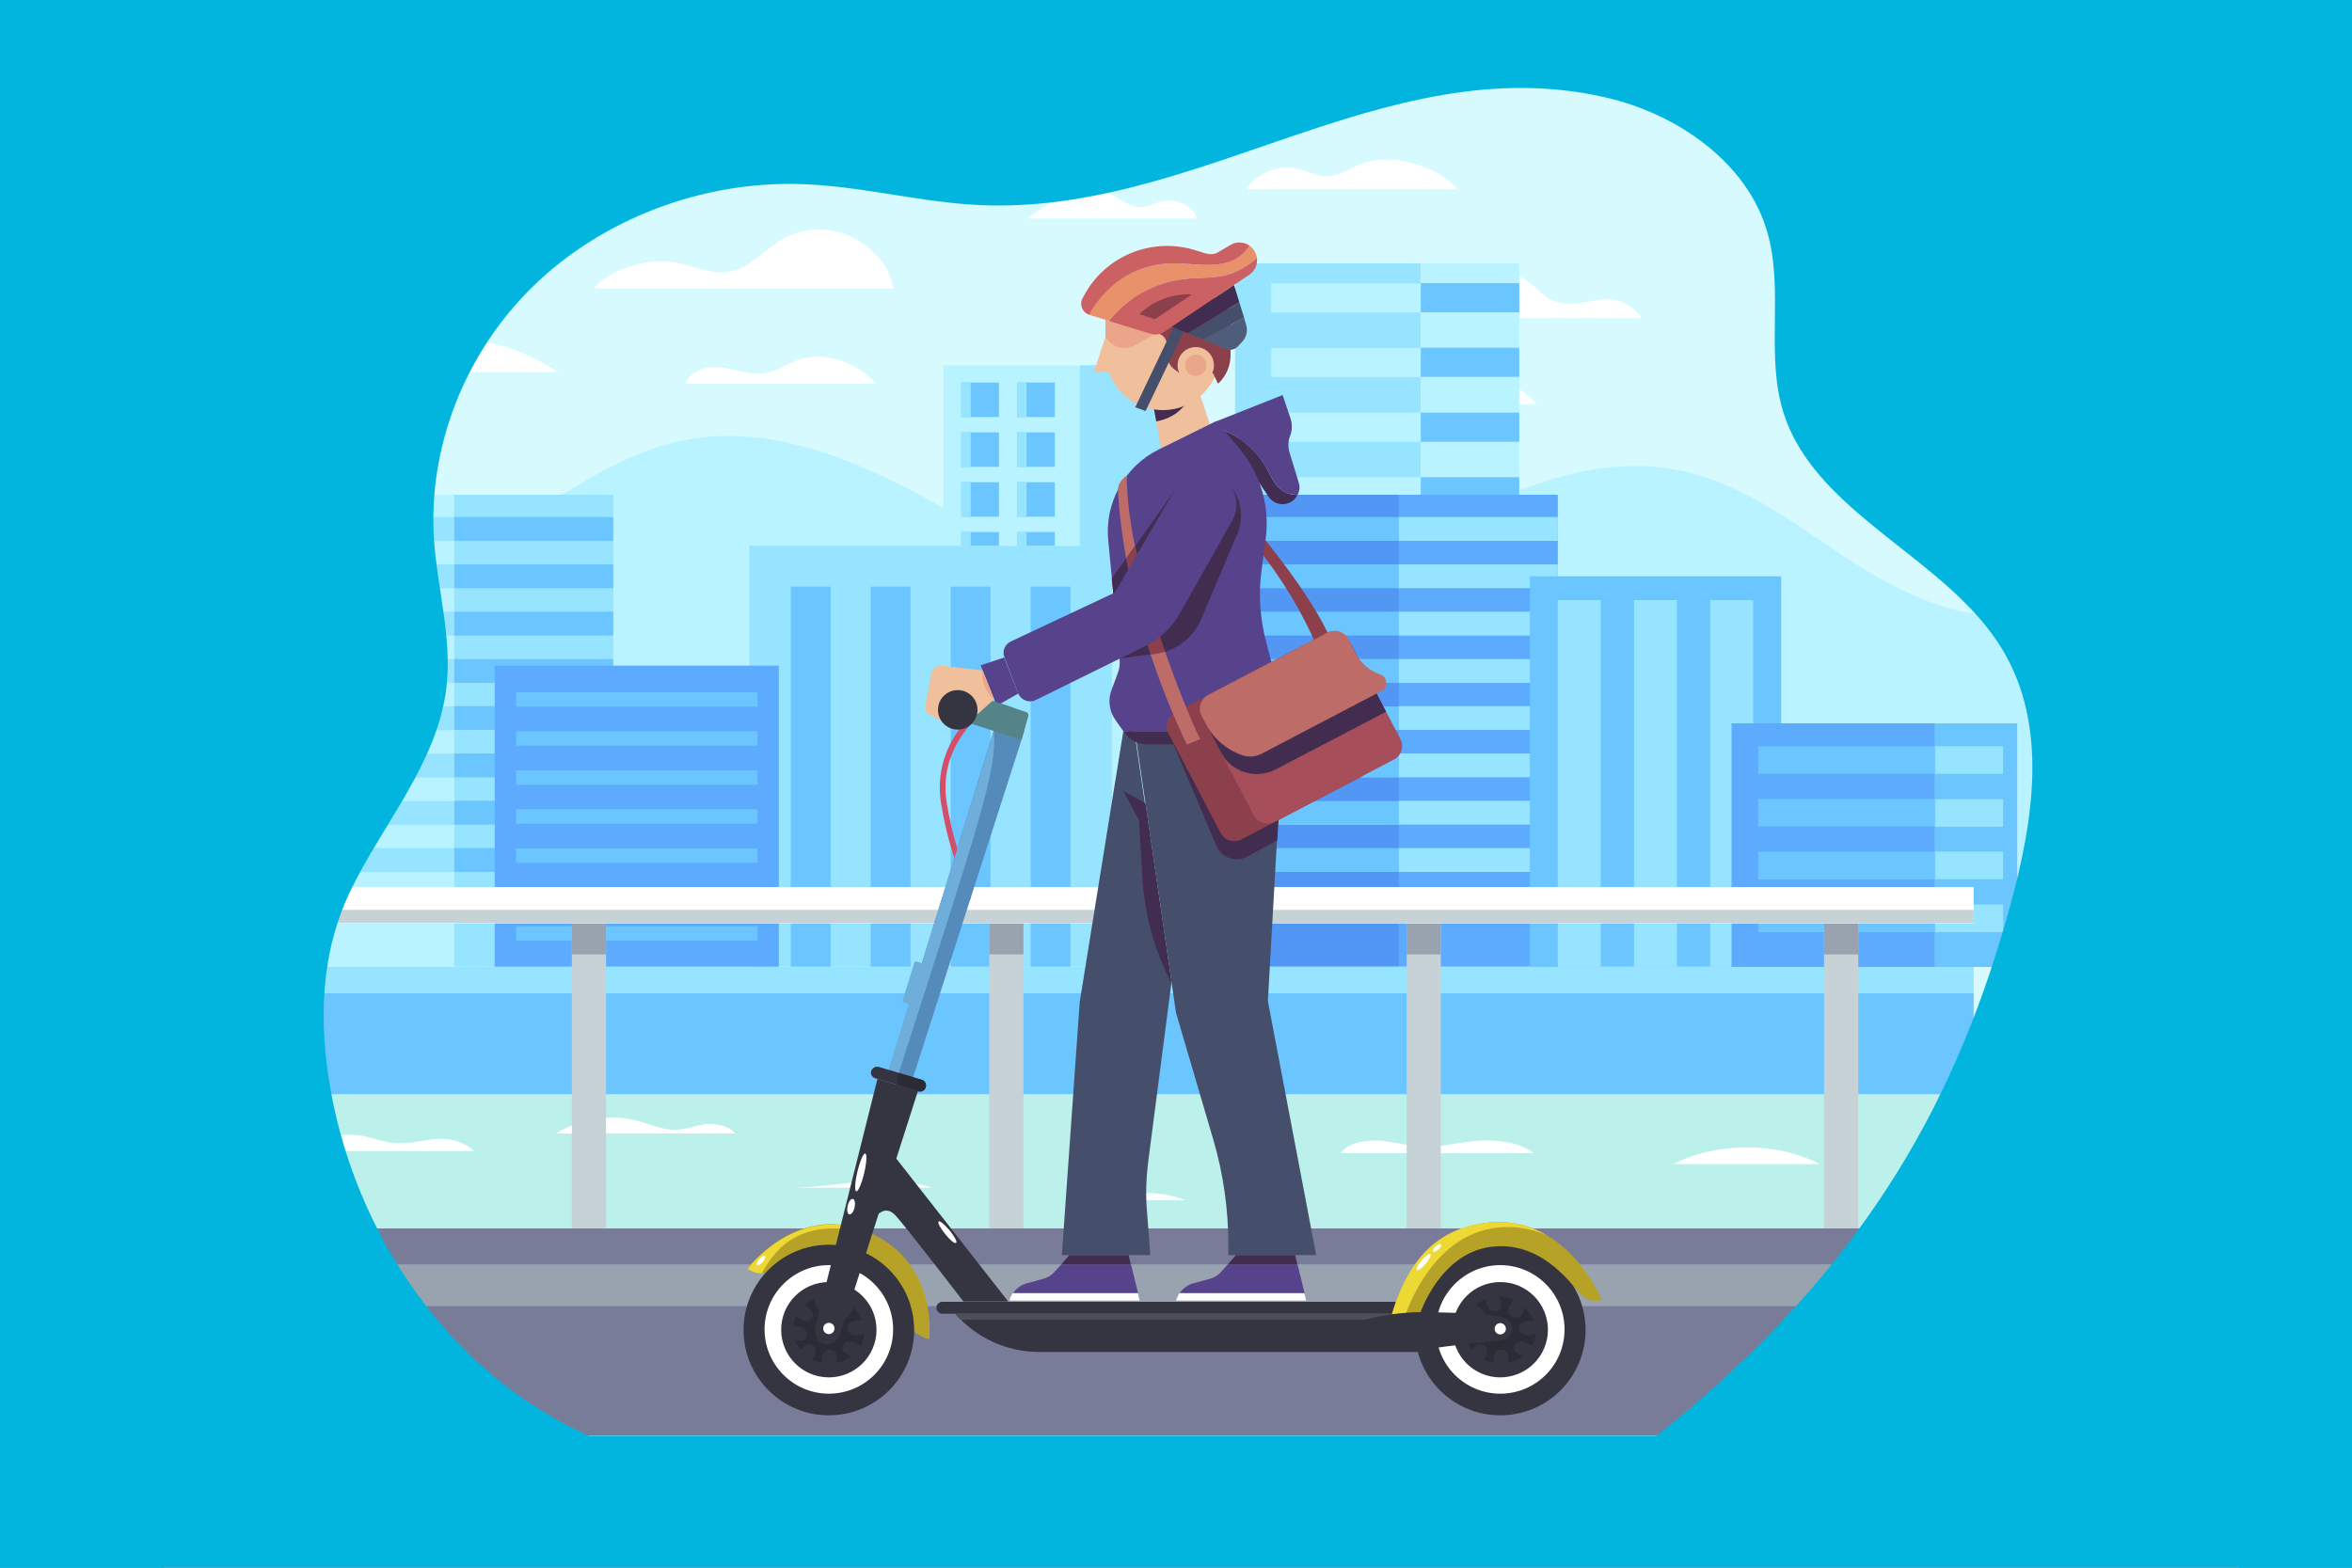 <?xml version="1.0" encoding="utf-8"?>
<!-- Generator: Adobe Illustrator 25.0.0, SVG Export Plug-In . SVG Version: 6.00 Build 0)  -->
<svg version="1.1" id="moving" shape-rendering="geometricPrecision" text-rendering="geometricPrecision"
	 xmlns="http://www.w3.org/2000/svg" xmlns:xlink="http://www.w3.org/1999/xlink" x="0px" y="0px" viewBox="0 0 750 500"
	 style="enable-background:new 0 0 750 500;" xml:space="preserve">
<rect x="0" y="0" width="750" height="500" fill="#808080" stroke="none"/>
<style type="text/css">
	.st0{fill:#D7FAFF;}
	.st1{fill:#FFFFFF;}
	.st2{fill:#B9F3FF;}
	.st3{fill:#96E4FF;}
	.st4{fill:#6BC5FF;}
	.st5{fill:#5297F4;}
	.st6{fill:#5DABFF;}
	.st7{fill:#BCF0EB;}
	.st8{fill:#99A3B0;}
	.st9{fill:#797C99;}
	.st10{fill:#C7D2D7;}
	.st11{fill:#02B5DF;}
	.st12{fill:#422C4F;}
	.st13{fill:#56438C;}
	.st14{fill:#454F6B;}
	.st15{fill:#8C404C;}
	.st16{fill:#F0BF9C;}
	.st17{fill:#EBA588;}
	.st18{fill:#E8916A;}
	.st19{fill:#CC6164;}
	.st20{fill:#4F5D7A;}
	.st21{fill:#A64F5A;}
	.st22{fill:#BD6C67;}
	.st23{fill:#D54E69;}
	.st24{fill:#558BBA;}
	.st25{fill:#548488;}
	.st26{fill:#6FAEDA;}
	.st27{fill:#353541;}
	.st28{fill:#2B2B36;}
	.st29{fill:#4E4E59;}
	.st30{fill:#B6A227;}
	.st31{fill:#EED833;}
</style>
<g id="moving-object">
	<g id="moving-movin_to" transform="translate(-357,239.3)">
		<g id="moving-movin" transform="translate(-363.95,-239.3)">
			<rect id="moving-rect1" x="-658.1" y="10.9" class="st0" width="2015.5" height="456.8"/>
			<g id="moving-g1">
				<path id="moving-path1" class="st1" d="M-523.2,103.7h95.4c-0.5-6.8-6.9-13.5-13.5-16.6c-6.6-3.1-15-2.9-21.3,0.6
					c-6.1,3.4-10.7,9.6-17.7,10.7c-5.9,0.9-11.5-2.1-17.4-3.1C-506.1,93.8-518,97.4-523.2,103.7z"/>
				<path id="moving-path2" class="st1" d="M-534.5,130.3h-48.8c6-5.3,14.5-8.9,22.9-9.4C-552.1,120.4-541.3,125.9-534.5,130.3z"/>
				<path id="moving-path3" class="st1" d="M-433.2,134H-494c0.8-2.7,4.4-4.8,7.4-5.2c3.1-0.4,6.2,0.3,9.2,1s6.1,1.3,9.2,0.7
					c3.4-0.6,6.4-2.7,9.6-3.9C-450.2,123.2-438.9,127.3-433.2,134z"/>
				<path id="moving-path4" class="st1" d="M-222.5,140.6h-60.8c0.8-2.7,4.4-4.8,7.4-5.2c3.1-0.4,6.2,0.3,9.2,1
					c3,0.7,6.1,1.3,9.2,0.7c3.4-0.6,6.4-2.7,9.6-3.9C-239.5,129.7-228.2,133.8-222.5,140.6z"/>
				<path id="moving-path5" class="st1" d="M-247.7,72h-67.4c2.4-4.7,10-7.9,15.5-6.8c3.4,0.7,6.5,2.6,10,2.6
					c3.8,0,7.1-2.3,10.5-3.7C-269.6,60-254.1,64.3-247.7,72z"/>
				<path id="moving-path6" class="st1" d="M-189.1,113.2h-78.5c0.1-2.8,3.6-5.4,6.6-5.7c3.1-0.3,6.2,0.4,9.3,0
					c4.2-0.6,7.6-3.1,11.2-5.1c3.6-2.1,7.9-3.8,11.9-2.6c4.7,1.4,7.2,6.2,11.8,8c2.9,1.1,6.2,0.9,9.3,0.4s6.2-1.3,9.3-1
					C-195.1,107.5-190.3,110.5-189.1,113.2z"/>
				<path id="moving-path7" class="st1" d="M-385,81.3h54.2c-1-3.6-5.8-6.1-9.8-5.7c-3,0.3-5.7,2.1-8.7,2c-3.7-0.2-6.5-3.1-10-4.5
					c-4-1.7-8.8-1.1-12.8,0.6C-376.1,75.3-381.7,78.6-385,81.3z"/>
			</g>
			<g id="moving-g2">
				<path id="moving-path8" class="st1" d="M219.5,123.7h95.4c-0.5-6.8-6.9-13.5-13.5-16.6s-15-2.9-21.3,0.6
					c-6.1,3.4-10.7,9.6-17.7,10.7c-5.9,0.9-11.5-2.1-17.4-3.1C236.5,113.9,224.6,117.5,219.5,123.7z"/>
				<path id="moving-path9" class="st1" d="M208.2,150.4h-48.8c6-5.3,14.5-8.9,22.9-9.4C190.6,140.5,201.4,146,208.2,150.4z"/>
				<path id="moving-path10" class="st1" d="M309.4,154.1h-60.8c0.8-2.7,4.4-4.8,7.4-5.2c3.1-0.4,6.2,0.3,9.2,1
					c3,0.7,6.1,1.3,9.2,0.7c3.4-0.6,6.4-2.7,9.6-3.9C292.4,143.2,303.8,147.3,309.4,154.1z"/>
				<path id="moving-path11" class="st1" d="M520.1,160.6h-60.8c0.8-2.7,4.4-4.8,7.4-5.2c3.1-0.4,6.2,0.3,9.2,1
					c3,0.7,6.1,1.3,9.2,0.7c3.4-0.6,6.4-2.7,9.6-3.9C503.2,149.8,514.5,153.9,520.1,160.6z"/>
				<path id="moving-path12" class="st1" d="M494.9,92.1h-67.4c2.4-4.7,10-7.9,15.5-6.8c3.4,0.7,6.5,2.6,10,2.6
					c3.8,0,7.1-2.3,10.5-3.7C473.1,80.1,488.5,84.4,494.9,92.1z"/>
				<path id="moving-path13" class="st1" d="M553.6,133.2H475c0.1-2.8,3.6-5.4,6.6-5.7c3.1-0.3,6.2,0.4,9.3,0
					c4.2-0.6,7.6-3.1,11.2-5.1c3.6-2.1,7.9-3.8,11.9-2.6c4.7,1.4,7.2,6.2,11.8,8c2.9,1.1,6.2,0.9,9.3,0.4c3.1-0.5,6.2-1.3,9.3-1
					C547.5,127.4,552.3,130.6,553.6,133.2z"/>
				<path id="moving-path14" class="st1" d="M357.6,101.4h54.2c-1-3.6-5.8-6.1-9.8-5.7c-3,0.3-5.7,2.1-8.7,2
					c-3.7-0.2-6.5-3.1-10-4.5c-4-1.7-8.8-1.1-12.8,0.6C366.5,95.4,360.9,98.7,357.6,101.4z"/>
			</g>
			<g id="moving-g3">
				<path id="moving-path15" class="st1" d="M910.3,92h95.4c-0.5-6.8-6.9-13.5-13.5-16.6c-6.6-3.1-15-2.9-21.3,0.6
					c-6.1,3.4-10.7,9.6-17.7,10.7c-5.9,0.9-11.5-2.1-17.4-3.1C927.4,82.2,915.5,85.8,910.3,92z"/>
				<path id="moving-path16" class="st1" d="M899,118.7h-48.8c6-5.3,14.5-8.9,22.9-9.4C881.4,108.8,892.2,114.3,899,118.7z"/>
				<path id="moving-path17" class="st1" d="M1000.3,122.4h-60.8c0.8-2.7,4.4-4.8,7.4-5.2c3.1-0.4,6.2,0.3,9.2,1
					c3,0.7,6.1,1.3,9.2,0.7c3.4-0.6,6.4-2.7,9.6-3.9C983.3,111.5,994.6,115.7,1000.3,122.4z"/>
				<path id="moving-path18" class="st1" d="M1211,128.9h-60.8c0.8-2.7,4.4-4.8,7.4-5.2c3.1-0.4,6.2,0.3,9.2,1
					c3,0.7,6.1,1.3,9.2,0.7c3.4-0.6,6.4-2.7,9.6-3.9C1194,118.1,1205.3,122.2,1211,128.9z"/>
				<path id="moving-path19" class="st1" d="M1185.8,60.4h-67.4c2.4-4.7,10-7.9,15.5-6.8c3.4,0.7,6.5,2.6,10,2.6
					c3.8,0,7.1-2.3,10.5-3.7C1163.9,48.4,1179.4,52.7,1185.8,60.4z"/>
				<path id="moving-path20" class="st1" d="M1244.4,101.5h-78.5c0.1-2.8,3.6-5.4,6.6-5.7c3.1-0.3,6.2,0.4,9.3,0
					c4.2-0.6,7.6-3.1,11.2-5.1c3.6-2.1,7.9-3.8,11.9-2.6c4.7,1.4,7.2,6.2,11.8,8c2.9,1.1,6.2,0.9,9.3,0.4s6.2-1.3,9.3-1
					C1238.4,95.7,1243.2,98.9,1244.4,101.5z"/>
				<path id="moving-path21" class="st1" d="M1048.5,69.7h54.2c-1-3.6-5.8-6.1-9.8-5.7c-3,0.3-5.7,2.1-8.7,2
					c-3.7-0.2-6.5-3.1-10-4.5c-4-1.7-8.8-1.1-12.8,0.6C1057.4,63.7,1051.8,67,1048.5,69.7z"/>
			</g>
			<path id="moving-path22" class="st2" d="M-638.4,200.2c21-13.1,42.1-26.3,63.1-39.4c13.8-8.6,28-17.4,44.3-20.5
				c29.6-5.6,59.1,8.5,84.8,23.2c25.7,14.7,52.7,31,83,30.3c26.3-0.6,49.9-13.9,72.8-25.8s48.8-22.9,74.6-18.3
				c20.4,3.6,37,16.4,53.8,27.5c16.8,11.1,36.5,21.4,57,18.9l20.4,112.1h-555.2L-638.4,200.2z"/>
			<g id="moving-g4">
				<g id="moving-g5">
					<rect id="moving-rect2" x="-655.4" y="157.8" class="st2" width="50.7" height="150.5"/>
					<rect id="moving-rect3" x="-655.4" y="164.9" class="st3" width="50.7" height="7.6"/>
					<rect id="moving-rect4" x="-655.4" y="180" class="st3" width="50.7" height="7.6"/>
					<rect id="moving-rect5" x="-655.4" y="195.1" class="st3" width="50.7" height="7.6"/>
					<rect id="moving-rect6" x="-655.4" y="210.2" class="st3" width="50.7" height="7.6"/>
					<rect id="moving-rect7" x="-655.4" y="225.3" class="st3" width="50.7" height="7.6"/>
					<rect id="moving-rect8" x="-655.4" y="240.4" class="st3" width="50.7" height="7.6"/>
					<rect id="moving-rect9" x="-655.4" y="255.5" class="st3" width="50.7" height="7.6"/>
					<rect id="moving-rect10" x="-655.4" y="270.5" class="st3" width="50.7" height="7.6"/>
				</g>
				<g id="moving-g6">
					<rect id="moving-rect11" x="-604.8" y="157.8" class="st3" width="50.7" height="150.5"/>
					<rect id="moving-rect12" x="-604.8" y="164.9" class="st4" width="50.7" height="7.6"/>
					<rect id="moving-rect13" x="-604.8" y="180" class="st4" width="50.7" height="7.6"/>
					<rect id="moving-rect14" x="-604.8" y="195.1" class="st4" width="50.7" height="7.6"/>
					<rect id="moving-rect15" x="-604.8" y="210.2" class="st4" width="50.7" height="7.6"/>
					<rect id="moving-rect16" x="-604.8" y="225.2" class="st4" width="50.7" height="7.6"/>
					<rect id="moving-rect17" x="-604.8" y="240.3" class="st4" width="50.7" height="7.6"/>
					<rect id="moving-rect18" x="-604.8" y="255.4" class="st4" width="50.7" height="7.6"/>
					<rect id="moving-rect19" x="-604.8" y="270.5" class="st4" width="50.7" height="7.6"/>
				</g>
			</g>
			<g id="moving-g7">
				<rect id="moving-rect20" x="-448.7" y="116.5" class="st2" width="43.3" height="57.7"/>
				<g id="moving-g8">
					<g id="moving-g9">
						<rect id="moving-rect21" x="-443.1" y="122" class="st4" width="12" height="11"/>
						<rect id="moving-rect22" x="-443.1" y="122" class="st3" width="3" height="11"/>
					</g>
					<g id="moving-g10">
						<rect id="moving-rect23" x="-425.3" y="122" class="st4" width="12" height="11"/>
						<rect id="moving-rect24" x="-425.3" y="122" class="st3" width="3" height="11"/>
					</g>
				</g>
				<g id="moving-g11">
					<g id="moving-g12">
						<rect id="moving-rect25" x="-443.1" y="137.9" class="st4" width="12" height="11"/>
						<rect id="moving-rect26" x="-443.1" y="137.9" class="st3" width="3" height="11"/>
					</g>
					<g id="moving-g13">
						<rect id="moving-rect27" x="-425.3" y="137.9" class="st4" width="12" height="11"/>
						<rect id="moving-rect28" x="-425.3" y="137.9" class="st3" width="3" height="11"/>
					</g>
				</g>
				<g id="moving-g14">
					<g id="moving-g15">
						<rect id="moving-rect29" x="-443.1" y="153.8" class="st4" width="12" height="11"/>
						<rect id="moving-rect30" x="-443.1" y="153.8" class="st3" width="3" height="11"/>
					</g>
					<g id="moving-g16">
						<rect id="moving-rect31" x="-425.3" y="153.8" class="st4" width="12" height="11"/>
						<rect id="moving-rect32" x="-425.3" y="153.8" class="st3" width="3" height="11"/>
					</g>
				</g>
				<g id="moving-g17">
					<g id="moving-g18">
						<rect id="moving-rect33" x="-443.1" y="169.7" class="st4" width="12" height="4.4"/>
						<rect id="moving-rect34" x="-443.1" y="169.7" class="st3" width="3" height="4.4"/>
					</g>
					<g id="moving-g19">
						<rect id="moving-rect35" x="-425.3" y="169.7" class="st4" width="12" height="4.4"/>
						<rect id="moving-rect36" x="-425.3" y="169.7" class="st3" width="3" height="4.4"/>
					</g>
				</g>
				<rect id="moving-rect37" x="-405.4" y="116.5" class="st3" width="27.5" height="57.7"/>
			</g>
			<g id="moving-g20">
				<rect id="moving-rect38" x="-355.8" y="84" class="st3" width="59.2" height="73.8"/>
				<rect id="moving-rect39" x="-296.6" y="84" class="st2" width="31.4" height="73.8"/>
				<rect id="moving-rect40" x="-344.3" y="90.4" class="st2" width="47.7" height="9.3"/>
				<rect id="moving-rect41" x="-344.3" y="111" class="st2" width="47.7" height="9.3"/>
				<rect id="moving-rect42" x="-344.3" y="131.6" class="st2" width="47.7" height="9.3"/>
				<rect id="moving-rect43" x="-344.3" y="152.2" class="st2" width="47.7" height="5.6"/>
				<rect id="moving-rect44" x="-296.5" y="90.3" class="st4" width="31.4" height="9.3"/>
				<rect id="moving-rect45" x="-296.5" y="110.9" class="st4" width="31.4" height="9.3"/>
				<rect id="moving-rect46" x="-296.5" y="131.6" class="st4" width="31.4" height="9.3"/>
				<rect id="moving-rect47" x="-296.5" y="152.2" class="st4" width="31.4" height="5.6"/>
			</g>
			<g id="moving-g21">
				<g id="moving-g22">
					<rect id="moving-rect48" x="-354.2" y="157.8" class="st5" width="50.7" height="150.5"/>
					<rect id="moving-rect49" x="-354.2" y="164.9" class="st4" width="50.7" height="7.6"/>
					<rect id="moving-rect50" x="-354.2" y="180" class="st4" width="50.7" height="7.6"/>
					<rect id="moving-rect51" x="-354.2" y="195.1" class="st4" width="50.7" height="7.6"/>
					<rect id="moving-rect52" x="-354.2" y="210.2" class="st4" width="50.7" height="7.6"/>
					<rect id="moving-rect53" x="-354.2" y="225.3" class="st4" width="50.7" height="7.6"/>
					<rect id="moving-rect54" x="-354.2" y="240.4" class="st4" width="50.7" height="7.6"/>
					<rect id="moving-rect55" x="-354.2" y="255.5" class="st4" width="50.7" height="7.6"/>
					<rect id="moving-rect56" x="-354.2" y="270.5" class="st4" width="50.7" height="7.6"/>
				</g>
				<g id="moving-g23">
					<rect id="moving-rect57" x="-303.6" y="157.8" class="st6" width="50.7" height="150.5"/>
					<rect id="moving-rect58" x="-303.6" y="164.9" class="st3" width="50.7" height="7.6"/>
					<rect id="moving-rect59" x="-303.6" y="180" class="st3" width="50.7" height="7.6"/>
					<rect id="moving-rect60" x="-303.6" y="195.1" class="st3" width="50.7" height="7.6"/>
					<rect id="moving-rect61" x="-303.6" y="210.2" class="st3" width="50.7" height="7.6"/>
					<rect id="moving-rect62" x="-303.6" y="225.2" class="st3" width="50.7" height="7.6"/>
					<rect id="moving-rect63" x="-303.6" y="240.3" class="st3" width="50.7" height="7.6"/>
					<rect id="moving-rect64" x="-303.6" y="255.4" class="st3" width="50.7" height="7.6"/>
					<rect id="moving-rect65" x="-303.6" y="270.5" class="st3" width="50.7" height="7.6"/>
				</g>
			</g>
			<g id="moving-g24">
				<rect id="moving-rect66" x="-510.7" y="174.1" class="st3" width="115.6" height="134.2"/>
				<g id="moving-g25">
					<rect id="moving-rect67" x="-497.5" y="187.1" class="st4" width="12.7" height="121.2"/>
					<rect id="moving-rect68" x="-472" y="187.1" class="st4" width="12.7" height="121.2"/>
					<rect id="moving-rect69" x="-446.5" y="187.1" class="st4" width="12.7" height="121.2"/>
					<rect id="moving-rect70" x="-421" y="187.1" class="st4" width="12.7" height="121.2"/>
				</g>
			</g>
			<g id="moving-g26">
				<rect id="moving-rect71" x="-591.9" y="212.3" class="st6" width="90.6" height="96"/>
				<rect id="moving-rect72" x="-585.1" y="220.8" class="st4" width="77" height="4.6"/>
				<rect id="moving-rect73" x="-585.1" y="233.2" class="st4" width="77" height="4.6"/>
				<rect id="moving-rect74" x="-585.1" y="245.7" class="st4" width="77" height="4.6"/>
				<rect id="moving-rect75" x="-585.1" y="258.1" class="st4" width="77" height="4.6"/>
				<rect id="moving-rect76" x="-585.1" y="270.6" class="st4" width="77" height="4.6"/>
				<rect id="moving-rect77" x="-585.1" y="283" class="st4" width="77" height="4.6"/>
				<rect id="moving-rect78" x="-585.1" y="295.4" class="st4" width="77" height="4.6"/>
			</g>
			<g id="moving-g27">
				<rect id="moving-rect79" x="-656.2" y="349" class="st7" width="2006.5" height="42.8"/>
				<rect id="moving-rect80" x="-656.2" y="316.8" class="st4" width="2006.5" height="32.2"/>
				<rect id="moving-rect81" x="-656.2" y="308.3" class="st3" width="2006.5" height="8.5"/>
				<g id="moving-g28">
					<path id="moving-path23" class="st1" d="M-565.1,367.1h-53.7c4.5-3.9,11.1-5.9,17.2-5c3.6,0.6,7,2,10.6,2.4
						c4.5,0.5,9-0.7,13.5-1.2S-568.1,364.1-565.1,367.1z"/>
					<path id="moving-path24" class="st1" d="M-481.9,361.5h-57c6.9-4.4,17.1-6.3,25.2-4.2c4.5,1.1,8.8,3.3,13.5,3
						c3-0.2,5.9-1.3,8.8-1.8C-488.3,358.1-483.5,359.2-481.9,361.5z"/>
					<path id="moving-path25" class="st1" d="M-419.2,378.8h-45C-449,378.8-433.3,373.8-419.2,378.8z"/>
					<path id="moving-path26" class="st1" d="M-338.3,382.8h-39C-364.3,382.8-350.2,377.7-338.3,382.8z"/>
					<path id="moving-path27" class="st1" d="M-227.2,367.8h-61.7c2.6-3.3,8-4.3,12.5-4c4.4,0.3,8.7,1.6,13.1,1.9
						c5.8,0.3,11.5-1.2,17.3-1.8C-240.3,363.3-231.4,364.1-227.2,367.8z"/>
					<path id="moving-path28" class="st1" d="M-136,371.3h-46.7C-169.2,364.2-149.3,364.1-136,371.3z"/>
				</g>
				<g id="moving-g29">
					<path id="moving-path29" class="st1" d="M208.5,367.1h-53.7c4.5-3.9,11.1-5.9,17.2-5c3.6,0.6,7,2,10.6,2.4
						c4.5,0.5,9-0.7,13.5-1.2S205.4,364.1,208.5,367.1z"/>
					<path id="moving-path30" class="st1" d="M291.7,361.5h-57c6.9-4.4,17.1-6.3,25.2-4.2c4.5,1.1,8.8,3.3,13.5,3
						c3-0.2,5.9-1.3,8.8-1.8C285.3,358.1,290.1,359.2,291.7,361.5z"/>
					<path id="moving-path31" class="st1" d="M354.4,378.8h-45C324.5,378.8,340.3,373.8,354.4,378.8z"/>
					<path id="moving-path32" class="st1" d="M435.2,382.8h-39C409.2,382.8,423.4,377.7,435.2,382.8z"/>
					<path id="moving-path33" class="st1" d="M546.4,367.8h-61.7c2.6-3.3,8-4.3,12.5-4c4.4,0.3,8.7,1.6,13.1,1.9
						c5.8,0.3,11.5-1.2,17.3-1.8C533.3,363.3,542.1,364.1,546.4,367.8z"/>
					<path id="moving-path34" class="st1" d="M637.6,371.3h-46.7C604.4,364.2,624.3,364.1,637.6,371.3z"/>
				</g>
				<g id="moving-g30">
					<path id="moving-path35" class="st1" d="M872.1,367.1h-53.7c4.5-3.9,11.1-5.9,17.2-5c3.6,0.6,7,2,10.6,2.4
						c4.5,0.5,9-0.7,13.5-1.2C864.1,362.8,869,364.1,872.1,367.1z"/>
					<path id="moving-path36" class="st1" d="M955.3,361.5h-57c6.9-4.4,17.1-6.3,25.2-4.2c4.5,1.1,8.8,3.3,13.5,3
						c3-0.2,5.9-1.3,8.8-1.8C948.9,358.1,953.7,359.2,955.3,361.5z"/>
					<path id="moving-path37" class="st1" d="M1018,378.8h-45C988.1,378.8,1003.9,373.8,1018,378.8z"/>
					<path id="moving-path38" class="st1" d="M1098.8,382.8h-39C1072.8,382.8,1087,377.7,1098.8,382.8z"/>
					<path id="moving-path39" class="st1" d="M1210,367.8h-61.7c2.6-3.3,8-4.3,12.5-4c4.4,0.3,8.7,1.6,13.1,1.9
						c5.8,0.3,11.5-1.2,17.3-1.8C1196.8,363.3,1205.7,364.1,1210,367.8z"/>
					<path id="moving-path40" class="st1" d="M1301.2,371.3h-46.7C1268,364.2,1287.8,364.1,1301.2,371.3z"/>
				</g>
			</g>
			<g id="moving-g31">
				<rect id="moving-rect82" x="-557.6" y="403.4" class="st8" width="1908" height="13.2"/>
				<rect id="moving-rect83" x="-557.6" y="391.8" class="st9" width="1908" height="11.6"/>
				<rect id="moving-rect84" x="-557.6" y="416.5" class="st9" width="1908" height="41.3"/>
			</g>
			<g id="moving-g32">
				<rect id="moving-rect85" x="-261.8" y="183.8" class="st4" width="80.1" height="124.5"/>
				<rect id="moving-rect86" x="-252.9" y="191.4" class="st3" width="13.7" height="116.9"/>
				<rect id="moving-rect87" x="-228.6" y="191.4" class="st3" width="13.7" height="116.9"/>
				<rect id="moving-rect88" x="-204.3" y="191.4" class="st3" width="13.7" height="116.9"/>
			</g>
			<g id="moving-g33">
				<rect id="moving-rect89" x="-197.5" y="230.7" class="st6" width="64.9" height="77.7"/>
				<rect id="moving-rect90" x="-132.6" y="230.7" class="st4" width="26.2" height="77.7"/>
				<g id="moving-g34">
					<rect id="moving-rect91" x="-189" y="238" class="st4" width="56.4" height="8.8"/>
					<rect id="moving-rect92" x="-132.6" y="238" class="st3" width="21.7" height="8.8"/>
				</g>
				<g id="moving-g35">
					<rect id="moving-rect93" x="-189" y="254.8" class="st4" width="56.4" height="8.8"/>
					<rect id="moving-rect94" x="-132.6" y="254.9" class="st3" width="21.7" height="8.8"/>
				</g>
				<g id="moving-g36">
					<rect id="moving-rect95" x="-189" y="271.7" class="st4" width="56.4" height="8.8"/>
					<rect id="moving-rect96" x="-132.6" y="271.6" class="st3" width="21.7" height="8.8"/>
				</g>
				<g id="moving-g37">
					<rect id="moving-rect97" x="-189" y="288.5" class="st4" width="56.4" height="8.8"/>
					<rect id="moving-rect98" x="-132.6" y="288.5" class="st3" width="21.7" height="8.8"/>
				</g>
			</g>
			<path id="moving-path41" class="st2" d="M191.9,200.2c21-13.1,42.1-26.3,63.1-39.4c13.8-8.6,28-17.4,44.3-20.5
				c29.6-5.6,59.1,8.5,84.8,23.2c25.7,14.7,52.7,31,83,30.3c26.3-0.6,49.9-13.9,72.8-25.8c22.9-11.9,48.8-22.9,74.6-18.3
				c20.4,3.6,37,16.4,53.8,27.5c16.8,11.1,36.5,21.4,57,18.9l20.4,112.1H190.5L191.9,200.2z"/>
			<g id="moving-g38">
				<g id="moving-g39">
					<rect id="moving-rect99" x="174.9" y="157.8" class="st2" width="50.7" height="150.5"/>
					<rect id="moving-rect100" x="174.9" y="164.9" class="st3" width="50.7" height="7.6"/>
					<rect id="moving-rect101" x="174.9" y="180" class="st3" width="50.7" height="7.6"/>
					<rect id="moving-rect102" x="174.9" y="195.1" class="st3" width="50.7" height="7.6"/>
					<rect id="moving-rect103" x="174.9" y="210.2" class="st3" width="50.7" height="7.6"/>
					<rect id="moving-rect104" x="174.9" y="225.3" class="st3" width="50.7" height="7.6"/>
					<rect id="moving-rect105" x="174.9" y="240.4" class="st3" width="50.7" height="7.6"/>
					<rect id="moving-rect106" x="174.9" y="255.5" class="st3" width="50.7" height="7.6"/>
					<rect id="moving-rect107" x="174.9" y="270.5" class="st3" width="50.7" height="7.6"/>
				</g>
				<g id="moving-g40">
					<rect id="moving-rect108" x="225.5" y="157.8" class="st3" width="50.7" height="150.5"/>
					<rect id="moving-rect109" x="225.5" y="164.9" class="st4" width="50.7" height="7.6"/>
					<rect id="moving-rect110" x="225.5" y="180" class="st4" width="50.7" height="7.6"/>
					<rect id="moving-rect111" x="225.5" y="195.1" class="st4" width="50.7" height="7.6"/>
					<rect id="moving-rect112" x="225.5" y="210.2" class="st4" width="50.7" height="7.6"/>
					<rect id="moving-rect113" x="225.5" y="225.2" class="st4" width="50.7" height="7.6"/>
					<rect id="moving-rect114" x="225.5" y="240.3" class="st4" width="50.7" height="7.6"/>
					<rect id="moving-rect115" x="225.5" y="255.4" class="st4" width="50.7" height="7.6"/>
					<rect id="moving-rect116" x="225.5" y="270.5" class="st4" width="50.7" height="7.6"/>
				</g>
			</g>
			<g id="moving-g41">
				<rect id="moving-rect117" x="381.6" y="116.5" class="st2" width="43.3" height="57.7"/>
				<g id="moving-g42">
					<g id="moving-g43">
						<rect id="moving-rect118" x="387.2" y="122" class="st4" width="12" height="11"/>
						<rect id="moving-rect119" x="387.2" y="122" class="st3" width="3" height="11"/>
					</g>
					<g id="moving-g44">
						<rect id="moving-rect120" x="405" y="122" class="st4" width="12" height="11"/>
						<rect id="moving-rect121" x="405" y="122" class="st3" width="3" height="11"/>
					</g>
				</g>
				<g id="moving-g45">
					<g id="moving-g46">
						<rect id="moving-rect122" x="387.2" y="137.9" class="st4" width="12" height="11"/>
						<rect id="moving-rect123" x="387.2" y="137.9" class="st3" width="3" height="11"/>
					</g>
					<g id="moving-g47">
						<rect id="moving-rect124" x="405" y="137.9" class="st4" width="12" height="11"/>
						<rect id="moving-rect125" x="405" y="137.9" class="st3" width="3" height="11"/>
					</g>
				</g>
				<g id="moving-g48">
					<g id="moving-g49">
						<rect id="moving-rect126" x="387.2" y="153.8" class="st4" width="12" height="11"/>
						<rect id="moving-rect127" x="387.2" y="153.8" class="st3" width="3" height="11"/>
					</g>
					<g id="moving-g50">
						<rect id="moving-rect128" x="405" y="153.8" class="st4" width="12" height="11"/>
						<rect id="moving-rect129" x="405" y="153.8" class="st3" width="3" height="11"/>
					</g>
				</g>
				<g id="moving-g51">
					<g id="moving-g52">
						<rect id="moving-rect130" x="387.2" y="169.7" class="st4" width="12" height="4.4"/>
						<rect id="moving-rect131" x="387.2" y="169.7" class="st3" width="3" height="4.4"/>
					</g>
					<g id="moving-g53">
						<rect id="moving-rect132" x="405" y="169.7" class="st4" width="12" height="4.4"/>
						<rect id="moving-rect133" x="405" y="169.7" class="st3" width="3" height="4.4"/>
					</g>
				</g>
				<rect id="moving-rect134" x="424.9" y="116.5" class="st3" width="27.5" height="57.7"/>
			</g>
			<g id="moving-g54">
				<rect id="moving-rect135" x="474.5" y="84" class="st3" width="59.2" height="73.8"/>
				<rect id="moving-rect136" x="533.7" y="84" class="st2" width="31.4" height="73.8"/>
				<rect id="moving-rect137" x="486" y="90.4" class="st2" width="47.7" height="9.3"/>
				<rect id="moving-rect138" x="486" y="111" class="st2" width="47.7" height="9.3"/>
				<rect id="moving-rect139" x="486" y="131.6" class="st2" width="47.7" height="9.3"/>
				<rect id="moving-rect140" x="486" y="152.2" class="st2" width="47.7" height="5.6"/>
				<rect id="moving-rect141" x="533.8" y="90.3" class="st4" width="31.4" height="9.3"/>
				<rect id="moving-rect142" x="533.8" y="110.9" class="st4" width="31.4" height="9.3"/>
				<rect id="moving-rect143" x="533.8" y="131.6" class="st4" width="31.4" height="9.3"/>
				<rect id="moving-rect144" x="533.8" y="152.2" class="st4" width="31.4" height="5.6"/>
			</g>
			<g id="moving-g55">
				<g id="moving-g56">
					<rect id="moving-rect145" x="476.1" y="157.8" class="st5" width="50.7" height="150.5"/>
					<rect id="moving-rect146" x="476.1" y="164.9" class="st4" width="50.7" height="7.6"/>
					<rect id="moving-rect147" x="476.1" y="180" class="st4" width="50.7" height="7.6"/>
					<rect id="moving-rect148" x="476.1" y="195.1" class="st4" width="50.7" height="7.6"/>
					<rect id="moving-rect149" x="476.1" y="210.2" class="st4" width="50.7" height="7.6"/>
					<rect id="moving-rect150" x="476.1" y="225.3" class="st4" width="50.7" height="7.6"/>
					<rect id="moving-rect151" x="476.1" y="240.4" class="st4" width="50.7" height="7.6"/>
					<rect id="moving-rect152" x="476.1" y="255.5" class="st4" width="50.7" height="7.6"/>
					<rect id="moving-rect153" x="476.1" y="270.5" class="st4" width="50.7" height="7.6"/>
				</g>
				<g id="moving-g57">
					<rect id="moving-rect154" x="526.7" y="157.8" class="st6" width="50.7" height="150.5"/>
					<rect id="moving-rect155" x="526.7" y="164.9" class="st3" width="50.7" height="7.6"/>
					<rect id="moving-rect156" x="526.7" y="180" class="st3" width="50.7" height="7.6"/>
					<rect id="moving-rect157" x="526.7" y="195.1" class="st3" width="50.7" height="7.6"/>
					<rect id="moving-rect158" x="526.7" y="210.2" class="st3" width="50.7" height="7.6"/>
					<rect id="moving-rect159" x="526.7" y="225.2" class="st3" width="50.7" height="7.6"/>
					<rect id="moving-rect160" x="526.7" y="240.3" class="st3" width="50.7" height="7.6"/>
					<rect id="moving-rect161" x="526.7" y="255.4" class="st3" width="50.7" height="7.6"/>
					<rect id="moving-rect162" x="526.7" y="270.5" class="st3" width="50.7" height="7.6"/>
				</g>
			</g>
			<g id="moving-g58">
				<rect id="moving-rect163" x="319.6" y="174.1" class="st3" width="115.6" height="134.2"/>
				<g id="moving-g59">
					<rect id="moving-rect164" x="332.8" y="187.1" class="st4" width="12.7" height="121.2"/>
					<rect id="moving-rect165" x="358.3" y="187.1" class="st4" width="12.7" height="121.2"/>
					<rect id="moving-rect166" x="383.8" y="187.1" class="st4" width="12.7" height="121.2"/>
					<rect id="moving-rect167" x="409.3" y="187.1" class="st4" width="12.7" height="121.2"/>
				</g>
			</g>
			<g id="moving-g60">
				<rect id="moving-rect168" x="238.4" y="212.3" class="st6" width="90.6" height="96"/>
				<rect id="moving-rect169" x="245.2" y="220.8" class="st4" width="77" height="4.6"/>
				<rect id="moving-rect170" x="245.2" y="233.2" class="st4" width="77" height="4.6"/>
				<rect id="moving-rect171" x="245.2" y="245.7" class="st4" width="77" height="4.6"/>
				<rect id="moving-rect172" x="245.2" y="258.1" class="st4" width="77" height="4.6"/>
				<rect id="moving-rect173" x="245.2" y="270.6" class="st4" width="77" height="4.6"/>
				<rect id="moving-rect174" x="245.2" y="283" class="st4" width="77" height="4.6"/>
				<rect id="moving-rect175" x="245.2" y="295.4" class="st4" width="77" height="4.6"/>
			</g>
			<g id="moving-g61">
				<rect id="moving-rect176" x="568.5" y="183.8" class="st4" width="80.1" height="124.5"/>
				<rect id="moving-rect177" x="577.4" y="191.4" class="st3" width="13.7" height="116.9"/>
				<rect id="moving-rect178" x="601.7" y="191.4" class="st3" width="13.7" height="116.9"/>
				<rect id="moving-rect179" x="626" y="191.4" class="st3" width="13.7" height="116.9"/>
			</g>
			<g id="moving-g62">
				<rect id="moving-rect180" x="632.8" y="230.7" class="st6" width="64.9" height="77.7"/>
				<rect id="moving-rect181" x="697.7" y="230.7" class="st4" width="26.2" height="77.7"/>
				<g id="moving-g63">
					<rect id="moving-rect182" x="641.3" y="238" class="st4" width="56.4" height="8.8"/>
					<rect id="moving-rect183" x="697.7" y="238" class="st3" width="21.7" height="8.8"/>
				</g>
				<g id="moving-g64">
					<rect id="moving-rect184" x="641.3" y="254.8" class="st4" width="56.4" height="8.8"/>
					<rect id="moving-rect185" x="697.7" y="254.9" class="st3" width="21.7" height="8.8"/>
				</g>
				<g id="moving-g65">
					<rect id="moving-rect186" x="641.3" y="271.7" class="st4" width="56.4" height="8.8"/>
					<rect id="moving-rect187" x="697.7" y="271.6" class="st3" width="21.7" height="8.8"/>
				</g>
				<g id="moving-g66">
					<rect id="moving-rect188" x="641.3" y="288.5" class="st4" width="56.4" height="8.8"/>
					<rect id="moving-rect189" x="697.7" y="288.5" class="st3" width="21.7" height="8.8"/>
				</g>
			</g>
			<path id="moving-path42" class="st2" d="M832.2,200.2c21-13.1,42.1-26.3,63.1-39.4c13.8-8.6,28-17.4,44.3-20.5
				c29.6-5.6,59.1,8.5,84.8,23.2c25.7,14.7,52.7,31,83,30.3c26.3-0.6,49.9-13.9,72.8-25.8c22.9-11.9,48.8-22.9,74.6-18.3
				c20.4,3.6,37,16.4,53.8,27.5c16.8,11.1,36.5,21.4,57,18.9l20.4,112.1H830.8L832.2,200.2z"/>
			<g id="moving-g67">
				<g id="moving-g68">
					<rect id="moving-rect190" x="815.2" y="157.8" class="st2" width="50.7" height="150.5"/>
					<rect id="moving-rect191" x="815.2" y="164.9" class="st3" width="50.7" height="7.6"/>
					<rect id="moving-rect192" x="815.2" y="180" class="st3" width="50.7" height="7.6"/>
					<rect id="moving-rect193" x="815.2" y="195.1" class="st3" width="50.7" height="7.6"/>
					<rect id="moving-rect194" x="815.2" y="210.2" class="st3" width="50.7" height="7.6"/>
					<rect id="moving-rect195" x="815.2" y="225.3" class="st3" width="50.7" height="7.6"/>
					<rect id="moving-rect196" x="815.2" y="240.4" class="st3" width="50.7" height="7.6"/>
					<rect id="moving-rect197" x="815.2" y="255.5" class="st3" width="50.7" height="7.6"/>
					<rect id="moving-rect198" x="815.2" y="270.5" class="st3" width="50.7" height="7.6"/>
				</g>
				<g id="moving-g69">
					<rect id="moving-rect199" x="865.8" y="157.8" class="st3" width="50.7" height="150.5"/>
					<rect id="moving-rect200" x="865.8" y="164.9" class="st4" width="50.7" height="7.6"/>
					<rect id="moving-rect201" x="865.8" y="180" class="st4" width="50.7" height="7.6"/>
					<rect id="moving-rect202" x="865.8" y="195.1" class="st4" width="50.7" height="7.6"/>
					<rect id="moving-rect203" x="865.8" y="210.2" class="st4" width="50.7" height="7.6"/>
					<rect id="moving-rect204" x="865.8" y="225.2" class="st4" width="50.7" height="7.6"/>
					<rect id="moving-rect205" x="865.8" y="240.3" class="st4" width="50.7" height="7.6"/>
					<rect id="moving-rect206" x="865.8" y="255.4" class="st4" width="50.7" height="7.6"/>
					<rect id="moving-rect207" x="865.8" y="270.5" class="st4" width="50.7" height="7.6"/>
				</g>
			</g>
			<g id="moving-g70">
				<rect id="moving-rect208" x="1021.8" y="116.5" class="st2" width="43.3" height="57.7"/>
				<g id="moving-g71">
					<g id="moving-g72">
						<rect id="moving-rect209" x="1027.5" y="122" class="st4" width="12" height="11"/>
						<rect id="moving-rect210" x="1027.5" y="122" class="st3" width="3" height="11"/>
					</g>
					<g id="moving-g73">
						<rect id="moving-rect211" x="1045.3" y="122" class="st4" width="12" height="11"/>
						<rect id="moving-rect212" x="1045.3" y="122" class="st3" width="3" height="11"/>
					</g>
				</g>
				<g id="moving-g74">
					<g id="moving-g75">
						<rect id="moving-rect213" x="1027.5" y="137.9" class="st4" width="12" height="11"/>
						<rect id="moving-rect214" x="1027.5" y="137.9" class="st3" width="3" height="11"/>
					</g>
					<g id="moving-g76">
						<rect id="moving-rect215" x="1045.3" y="137.9" class="st4" width="12" height="11"/>
						<rect id="moving-rect216" x="1045.3" y="137.9" class="st3" width="3" height="11"/>
					</g>
				</g>
				<g id="moving-g77">
					<g id="moving-g78">
						<rect id="moving-rect217" x="1027.5" y="153.8" class="st4" width="12" height="11"/>
						<rect id="moving-rect218" x="1027.5" y="153.8" class="st3" width="3" height="11"/>
					</g>
					<g id="moving-g79">
						<rect id="moving-rect219" x="1045.3" y="153.8" class="st4" width="12" height="11"/>
						<rect id="moving-rect220" x="1045.3" y="153.8" class="st3" width="3" height="11"/>
					</g>
				</g>
				<g id="moving-g80">
					<g id="moving-g81">
						<rect id="moving-rect221" x="1027.5" y="169.7" class="st4" width="12" height="4.4"/>
						<rect id="moving-rect222" x="1027.5" y="169.7" class="st3" width="3" height="4.4"/>
					</g>
					<g id="moving-g82">
						<rect id="moving-rect223" x="1045.3" y="169.7" class="st4" width="12" height="4.4"/>
						<rect id="moving-rect224" x="1045.3" y="169.7" class="st3" width="3" height="4.4"/>
					</g>
				</g>
				<rect id="moving-rect225" x="1065.2" y="116.5" class="st3" width="27.5" height="57.7"/>
			</g>
			<g id="moving-g83">
				<rect id="moving-rect226" x="1114.8" y="84" class="st3" width="59.2" height="73.8"/>
				<rect id="moving-rect227" x="1174" y="84" class="st2" width="31.4" height="73.8"/>
				<rect id="moving-rect228" x="1126.3" y="90.4" class="st2" width="47.7" height="9.3"/>
				<rect id="moving-rect229" x="1126.3" y="111" class="st2" width="47.7" height="9.3"/>
				<rect id="moving-rect230" x="1126.3" y="131.6" class="st2" width="47.7" height="9.3"/>
				<rect id="moving-rect231" x="1126.3" y="152.2" class="st2" width="47.7" height="5.6"/>
				<rect id="moving-rect232" x="1174" y="90.3" class="st4" width="31.4" height="9.3"/>
				<rect id="moving-rect233" x="1174" y="110.9" class="st4" width="31.4" height="9.3"/>
				<rect id="moving-rect234" x="1174" y="131.6" class="st4" width="31.4" height="9.3"/>
				<rect id="moving-rect235" x="1174" y="152.2" class="st4" width="31.4" height="5.6"/>
			</g>
			<g id="moving-g84">
				<g id="moving-g85">
					<rect id="moving-rect236" x="1116.4" y="157.8" class="st5" width="50.7" height="150.5"/>
					<rect id="moving-rect237" x="1116.4" y="164.9" class="st4" width="50.7" height="7.6"/>
					<rect id="moving-rect238" x="1116.4" y="180" class="st4" width="50.7" height="7.6"/>
					<rect id="moving-rect239" x="1116.4" y="195.1" class="st4" width="50.7" height="7.6"/>
					<rect id="moving-rect240" x="1116.4" y="210.2" class="st4" width="50.7" height="7.6"/>
					<rect id="moving-rect241" x="1116.4" y="225.3" class="st4" width="50.7" height="7.6"/>
					<rect id="moving-rect242" x="1116.4" y="240.4" class="st4" width="50.7" height="7.6"/>
					<rect id="moving-rect243" x="1116.4" y="255.5" class="st4" width="50.7" height="7.6"/>
					<rect id="moving-rect244" x="1116.4" y="270.5" class="st4" width="50.7" height="7.6"/>
				</g>
				<g id="moving-g86">
					<rect id="moving-rect245" x="1167" y="157.8" class="st6" width="50.7" height="150.5"/>
					<rect id="moving-rect246" x="1167" y="164.9" class="st3" width="50.7" height="7.6"/>
					<rect id="moving-rect247" x="1167" y="180" class="st3" width="50.7" height="7.6"/>
					<rect id="moving-rect248" x="1167" y="195.1" class="st3" width="50.7" height="7.6"/>
					<rect id="moving-rect249" x="1167" y="210.2" class="st3" width="50.7" height="7.6"/>
					<rect id="moving-rect250" x="1167" y="225.2" class="st3" width="50.7" height="7.6"/>
					<rect id="moving-rect251" x="1167" y="240.3" class="st3" width="50.7" height="7.6"/>
					<rect id="moving-rect252" x="1167" y="255.4" class="st3" width="50.7" height="7.6"/>
					<rect id="moving-rect253" x="1167" y="270.5" class="st3" width="50.7" height="7.6"/>
				</g>
			</g>
			<g id="moving-g87">
				<rect id="moving-rect254" x="959.9" y="174.1" class="st3" width="115.6" height="134.2"/>
				<g id="moving-g88">
					<rect id="moving-rect255" x="973.1" y="187.1" class="st4" width="12.7" height="121.2"/>
					<rect id="moving-rect256" x="998.6" y="187.1" class="st4" width="12.7" height="121.2"/>
					<rect id="moving-rect257" x="1024.1" y="187.1" class="st4" width="12.7" height="121.2"/>
					<rect id="moving-rect258" x="1049.6" y="187.1" class="st4" width="12.7" height="121.2"/>
				</g>
			</g>
			<g id="moving-g89">
				<rect id="moving-rect259" x="878.7" y="212.3" class="st6" width="90.6" height="96"/>
				<rect id="moving-rect260" x="885.5" y="220.8" class="st4" width="77" height="4.6"/>
				<rect id="moving-rect261" x="885.5" y="233.2" class="st4" width="77" height="4.6"/>
				<rect id="moving-rect262" x="885.5" y="245.7" class="st4" width="77" height="4.6"/>
				<rect id="moving-rect263" x="885.5" y="258.1" class="st4" width="77" height="4.6"/>
				<rect id="moving-rect264" x="885.5" y="270.6" class="st4" width="77" height="4.6"/>
				<rect id="moving-rect265" x="885.5" y="283" class="st4" width="77" height="4.6"/>
				<rect id="moving-rect266" x="885.5" y="295.4" class="st4" width="77" height="4.6"/>
			</g>
			<g id="moving-g90">
				<rect id="moving-rect267" x="1208.8" y="183.8" class="st4" width="80.1" height="124.5"/>
				<rect id="moving-rect268" x="1217.7" y="191.4" class="st3" width="13.7" height="116.9"/>
				<rect id="moving-rect269" x="1242" y="191.4" class="st3" width="13.7" height="116.9"/>
				<rect id="moving-rect270" x="1266.3" y="191.4" class="st3" width="13.7" height="116.9"/>
			</g>
			<g id="moving-g91">
				<rect id="moving-rect271" x="1273.1" y="230.7" class="st6" width="64.9" height="77.7"/>
				<rect id="moving-rect272" x="1338" y="230.7" class="st4" width="26.2" height="77.7"/>
				<g id="moving-g92">
					<rect id="moving-rect273" x="1281.6" y="238" class="st4" width="56.4" height="8.8"/>
					<rect id="moving-rect274" x="1338" y="238" class="st3" width="21.7" height="8.8"/>
				</g>
				<g id="moving-g93">
					<rect id="moving-rect275" x="1281.6" y="254.8" class="st4" width="56.4" height="8.8"/>
					<rect id="moving-rect276" x="1338" y="254.9" class="st3" width="21.7" height="8.8"/>
				</g>
				<g id="moving-g94">
					<rect id="moving-rect277" x="1281.6" y="271.7" class="st4" width="56.4" height="8.8"/>
					<rect id="moving-rect278" x="1338" y="271.6" class="st3" width="21.7" height="8.8"/>
				</g>
				<g id="moving-g95">
					<rect id="moving-rect279" x="1281.6" y="288.5" class="st4" width="56.4" height="8.8"/>
					<rect id="moving-rect280" x="1338" y="288.5" class="st3" width="21.7" height="8.8"/>
				</g>
			</g>
			<g id="moving-g96">
				<g id="moving-g97">
					<rect id="moving-rect281" x="-560.3" y="294.4" class="st10" width="10.9" height="97.4"/>
					<rect id="moving-rect282" x="-560.3" y="294.4" class="st8" width="10.9" height="10"/>
				</g>
				<g id="moving-g98">
					<rect id="moving-rect283" x="-427.4" y="294.4" class="st10" width="10.9" height="97.4"/>
					<rect id="moving-rect284" x="-427.4" y="294.4" class="st8" width="10.9" height="10"/>
				</g>
				<g id="moving-g99">
					<rect id="moving-rect285" x="-294.6" y="294.4" class="st10" width="10.9" height="97.4"/>
					<rect id="moving-rect286" x="-294.6" y="294.4" class="st8" width="10.9" height="10"/>
				</g>
				<g id="moving-g100">
					<rect id="moving-rect287" x="-161.5" y="294.4" class="st10" width="10.9" height="97.4"/>
					<rect id="moving-rect288" x="-161.5" y="294.4" class="st8" width="10.9" height="10"/>
				</g>
				<g id="moving-g101">
					<rect id="moving-rect289" x="-28.4" y="294.4" class="st10" width="10.9" height="97.4"/>
					<rect id="moving-rect290" x="-28.4" y="294.4" class="st8" width="10.9" height="10"/>
				</g>
				<g id="moving-g102">
					<rect id="moving-rect291" x="104.7" y="294.4" class="st10" width="10.9" height="97.4"/>
					<rect id="moving-rect292" x="104.7" y="294.4" class="st8" width="10.9" height="10"/>
				</g>
				<g id="moving-g103">
					<rect id="moving-rect293" x="237.8" y="294.4" class="st10" width="10.9" height="97.4"/>
					<rect id="moving-rect294" x="237.8" y="294.4" class="st8" width="10.9" height="10"/>
				</g>
				<g id="moving-g104">
					<rect id="moving-rect295" x="370.9" y="294.4" class="st10" width="10.9" height="97.4"/>
					<rect id="moving-rect296" x="370.9" y="294.4" class="st8" width="10.9" height="10"/>
				</g>
				<g id="moving-g105">
					<rect id="moving-rect297" x="504" y="294.4" class="st10" width="10.9" height="97.4"/>
					<rect id="moving-rect298" x="504" y="294.4" class="st8" width="10.9" height="10"/>
				</g>
				<g id="moving-g106">
					<rect id="moving-rect299" x="637.1" y="294.4" class="st10" width="10.9" height="97.4"/>
					<rect id="moving-rect300" x="637.1" y="294.4" class="st8" width="10.9" height="10"/>
				</g>
				<g id="moving-g107">
					<rect id="moving-rect301" x="770.2" y="294.4" class="st10" width="10.9" height="97.4"/>
					<rect id="moving-rect302" x="770.2" y="294.4" class="st8" width="10.9" height="10"/>
				</g>
				<g id="moving-g108">
					<rect id="moving-rect303" x="903.3" y="294.4" class="st10" width="10.9" height="97.4"/>
					<rect id="moving-rect304" x="903.3" y="294.4" class="st8" width="10.9" height="10"/>
				</g>
				<g id="moving-g109">
					<rect id="moving-rect305" x="1036.4" y="294.4" class="st10" width="10.9" height="97.4"/>
					<rect id="moving-rect306" x="1036.4" y="294.4" class="st8" width="10.9" height="10"/>
				</g>
				<g id="moving-g110">
					<rect id="moving-rect307" x="1169.5" y="294.4" class="st10" width="10.9" height="97.4"/>
					<rect id="moving-rect308" x="1169.5" y="294.4" class="st8" width="10.9" height="10"/>
				</g>
				<g id="moving-g111">
					<rect id="moving-rect309" x="1302.6" y="294.4" class="st10" width="10.9" height="97.4"/>
					<rect id="moving-rect310" x="1302.6" y="294.4" class="st8" width="10.9" height="10"/>
				</g>
				<g id="moving-g112">
					<rect id="moving-rect311" x="-656.2" y="282.9" class="st1" width="2006.5" height="11.6"/>
					<rect id="moving-rect312" x="-656.2" y="290.2" class="st10" width="2006.5" height="4.2"/>
				</g>
			</g>
		</g>
	</g>
	<path id="moving-bg-color" class="st11" d="M-28.9-9.3v519.7H779V-9.3H-28.9z M641,288.9c-15.8,57.5-43.3,113.8-112.7,169H187.7
		c-45.2-20.3-74.2-64.8-82.3-110.4c-3.8-21.7-3.3-43.7,6.6-63.9c10.3-21.1,27.3-40.2,30.3-63.9c2-15.8-2.8-31.6-3.9-47.4
		c-2-29.6,9.8-59.8,31.7-81.1s53.5-33.4,84.9-32.5c18.1,0.5,35.9,5.2,53.9,6.5c71.3,5.2,131.7-50.3,202.8-34.2
		c23.3,5.3,45.2,20.8,51.7,42.5c5.7,19-0.7,39.9,5.5,58.7c10.6,32.2,52.2,45.8,69.7,75.1C653.2,231.6,648.4,261.9,641,288.9z"/>
	<g id="moving-g113">
		<g id="moving-g114">
			<g id="moving-g115">
				<g id="moving-g116">
					<g id="moving-g117">
						<g id="moving-g118">
							<path id="moving-path43" class="st1" d="M321.9,414.8h41.5l-0.6-2.4H323C322.5,413.1,322.1,413.9,321.9,414.8z"/>
							<polygon id="moving-polygon1" class="st12" points="359.9,400.3 341,400.3 338.3,403.4 360.6,403.4 							"/>
							<path id="moving-path44" class="st13" d="M338.3,403.4l-1.9,2.1c-1,1.2-2.4,2-3.8,2.4l-5.2,1.4c-1.8,0.5-3.3,1.6-4.3,3.1
								h39.8l-2.2-9H338.3z"/>
						</g>
						<g id="moving-g119">
							<path id="moving-path45" class="st14" d="M358.2,233.2l-13.9,86.4l-5.7,80.7h28.2l-1.1-14.6c-0.4-5-0.2-9.9,0.4-14.9l7.4-57
								l-11.8-80.7L358.2,233.2L358.2,233.2z"/>
							<path id="moving-path46" class="st12" d="M365.3,256.2l-7.1-3.9l5,9.3l1.1,18.4c0.7,11.8,3.9,23.4,9.4,33.9l0,0L365.3,256.2z
								"/>
						</g>
					</g>
					<g id="moving-g120">
						<path id="moving-path47" class="st14" d="M361.9,233.2L375,323l11.9,40.5c3.2,10.9,4.8,22.2,4.8,33.6v3.2h28l-15.4-81l3.5-62
							l-4-24.1H361.9z"/>
						<g id="moving-g121">
							<path id="moving-path48" class="st1" d="M375,414.8h41.5l-0.6-2.4h-39.8C375.7,413.1,375.3,413.9,375,414.8z"/>
							<polygon id="moving-polygon2" class="st12" points="413,400.3 394.1,400.3 391.4,403.4 413.7,403.4 							"/>
							<path id="moving-path49" class="st13" d="M391.4,403.4l-1.9,2.1c-1,1.2-2.4,2-3.8,2.4l-5.2,1.4c-1.8,0.5-3.3,1.6-4.3,3.1H416
								l-2.2-9H391.4z"/>
						</g>
					</g>
					<path id="moving-path50" class="st12" d="M403.8,233.2h-45.5c1.5,2.6,4.4,4.2,7.4,4.2h8.5l13.7,32.4c1.6,3.8,6.2,5.4,9.8,3.4
						l9.6-5.2l0.6-10.7L403.8,233.2z"/>
				</g>
				<path id="moving-path51" class="st15" d="M402.2,170.6c7.7,9.6,17.2,22.2,22.2,33.4l-4.4,2.3c-4.9-11.3-11.3-21.9-19-31.5
					L402.2,170.6z"/>
				<g id="moving-g122">
					<g id="moving-g123">
						<polygon id="moving-polygon3" class="st16" points="367.7,129 370.2,143 385.8,135.3 382.2,124.4 						"/>
						<path id="moving-path52" class="st12" d="M380.3,125l-12.6,4l1,5.4c2.3-0.4,4.6-1.3,6.5-2.7C377.4,130,379.2,127.7,380.3,125z
							"/>
					</g>
					<g id="moving-g124">
						<g id="moving-g125">
							<path id="moving-path53" class="st16" d="M370.8,130.8L370.8,130.8c-10.1,0-18.3-8.2-18.3-18.3V92h36.6v20.5
								C389.1,122.6,380.9,130.8,370.8,130.8z"/>
							<polygon id="moving-polygon4" class="st16" points="352.5,107.5 348.8,118.6 356,118.6 							"/>
							<path id="moving-path54" class="st15" d="M359.6,98.6l7.6,6.7l2.6,1.2c1.4,0.6,2.3,2,2.3,3.5v2.9c0,2,0.9,3.8,2.5,5l1.5,1.1
								h10.7l1.6,3.4l0,0c2.6-2.4,4-5.7,4-9.2v-14l-10.6-8.9l-15.2,3L359.6,98.6z"/>
							<g id="moving-g126">
								<circle id="moving-circle1" class="st16" cx="381.3" cy="116.5" r="5.8"/>
								<circle id="moving-circle2" class="st17" cx="381.3" cy="116.5" r="3.4"/>
							</g>
							<path id="moving-path55" class="st17" d="M352.5,102.1v5.4l0.6,0.8c2.1,2.7,5.8,3.5,8.8,1.8l5.8-3.3L352.5,102.1z"/>
						</g>
						<g id="moving-g127">
							<polygon id="moving-polygon5" class="st14" points="365.3,131.1 362,129.9 375.4,101.8 378.5,103.5 							"/>
							<g id="moving-g128">
								<g id="moving-g129">
									<path id="moving-path56" class="st18" d="M377.6,89c4.2-0.5,8.6-0.2,12.7-1.1c3.9-0.9,7.6-2.9,10.5-5.7
										c-0.2-1.2-0.7-2.3-1.6-3.2c-0.3-0.3-0.6-0.5-0.9-0.7c-1.1,2.1-3,3.7-5.2,4.7c-3,1.4-6.4,1.6-9.7,1.5
										c-3.3-0.1-6.6-0.6-9.9-0.5c-5.9,0.1-11.7,2-16.6,5.4c-4.1,2.8-7.4,6.6-9.7,11c0,0,0,0,0.1,0l6.2,1.9
										C359.4,95,368.2,90.1,377.6,89z"/>
									<path id="moving-path57" class="st19" d="M357,89.4c4.8-3.4,10.7-5.3,16.6-5.4c3.3-0.1,6.6,0.4,9.9,0.5s6.7-0.1,9.7-1.5
										c2.2-1,4.1-2.7,5.2-4.7c-1.8-1.2-4.1-1.3-6-0.2l-3.9,2.3c-1.1,0.7-2.5,0.8-3.8,0.5l-3.9-1.2c-13.7-4.1-28.5,2-35.2,14.7
										l-0.4,0.7c-1.1,2-0.1,4.5,2.1,5.3C349.6,96.1,353,92.2,357,89.4z"/>
									<path id="moving-path58" class="st19" d="M400.8,82.2c-2.9,2.8-6.6,4.8-10.5,5.7c-4.2,0.9-8.5,0.6-12.7,1.1
										c-9.3,1-18.2,6-24,13.4l13.3,4.1c1.4,0.4,3,0.2,4.2-0.6l27.3-18.3C400.2,86.4,401.1,84.2,400.8,82.2z M368.3,101.8l-5-1.6
										c4.4-4.3,10.6-6.6,16.8-6.3L368.3,101.8z"/>
								</g>
								<g id="moving-g130">
									<polygon id="moving-polygon6" class="st12" points="393.5,90.9 373.7,104.2 378.8,106.3 395.2,96.4 									"/>
									<polygon id="moving-polygon7" class="st14" points="395.2,96.4 378.8,106.3 383.7,108.3 396.7,101.3 									"/>
									<path id="moving-path59" class="st20" d="M396.7,101.3l-13.1,7l7.3,3c1.4,0.6,2.9,0.2,3.9-0.9l1.4-1.5
										c1.3-1.4,1.7-3.4,1.2-5.2L396.7,101.3z"/>
								</g>
							</g>
						</g>
					</g>
				</g>
				<g id="moving-g131">
					<g id="moving-g132">
						<path id="moving-path60" class="st12" d="M408.1,155.8c-2-1.7-3-4.3-4.3-6.6c-3.1-5.6-8.2-9.9-14.2-12.2l12.1,17.2l2.8,4.2
							c1.4,2.1,4,2.9,6.3,2.1c1.3-0.5,2.3-1.4,2.9-2.6C411.7,157.9,409.6,157.1,408.1,155.8z"/>
						<path id="moving-path61" class="st13" d="M414.1,153.8l-2.9-9.5c-0.5-1.7-0.5-3.6,0.2-5.3c0.7-1.8,0.7-3.8,0.1-5.6L409,126
							l-21.2,8.4l1.8,2.6c5.9,2.3,11.1,6.7,14.2,12.2c1.3,2.3,2.3,4.9,4.3,6.6c1.5,1.4,3.6,2.1,5.7,2
							C414.4,156.6,414.6,155.2,414.1,153.8z"/>
					</g>
					<path id="moving-path62" class="st13" d="M369.6,143.3l18.2-9l7.3,8.6c6.8,8,9.9,18.5,8.5,28.9l-1.3,9.9
						c-1.1,7.8-0.5,15.7,1.5,23.3l3.4,12.9c1,3.6,0.5,7.4-1.1,10.7l-2.4,4.6h-45.5l-2.4-3.4c-2.1-2.9-2.6-6.6-1.3-9.9l1.9-5.1
						c0.6-1.5,0.8-3.1,0.6-4.8l-3.6-37.6c-0.6-5.8,0.6-11.6,3.4-16.8l0,0C359.7,150.3,364.1,146,369.6,143.3z"/>
				</g>
				<g id="moving-g133">
					<g id="moving-g134">
						<path id="moving-path63" class="st15" d="M433.8,247.9l-37.9,19.8c-2.4,1.3-5.5,0.3-6.7-2.1l-16.6-31.7
							c-1.3-2.4-0.3-5.5,2.1-6.7l37.9-19.8c2.4-1.3,5.5-0.3,6.7,2.1l16.6,31.7C437.2,243.6,436.2,246.6,433.8,247.9z"/>
						<path id="moving-path64" class="st21" d="M444.4,242.3l-37.9,19.8c-2.4,1.3-5.5,0.3-6.7-2.1l-16.6-31.7
							c-1.3-2.4-0.3-5.5,2.1-6.7l37.9-19.8c2.4-1.3,5.5-0.3,6.7,2.1l16.6,31.7C447.8,238.1,446.9,241.1,444.4,242.3z"/>
						<path id="moving-path65" class="st12" d="M442,227l-35.2,18.4c-6.4,3.3-14.2,0.9-17.5-5.5l-5.3-10.1l46.8-24.4L442,227z"/>
						<path id="moving-path66" class="st22" d="M383.2,228.3l1.2,2.4c2.4,4.7,6.5,8.3,11.5,10.1l0,0c2.1,0.8,4.4,0.6,6.4-0.4
							l38.2-20c2.2-1.2,2-4.5-0.4-5.3l0,0c-3.3-1.1-6.1-3.5-7.7-6.6l-2.4-4.6c-1.3-2.4-4.3-3.4-6.7-2.1l-37.9,19.8
							C382.9,222.9,381.9,225.9,383.2,228.3z"/>
					</g>
					<g id="moving-g135">
						<path id="moving-path67" class="st12" d="M393.1,156l-18-0.3L362,174.2c2.3,11.5,6,23.4,9.5,33.7c5.1-1.6,9.3-5.3,11.5-10.4
							l11.7-27.6C396.5,165.3,395.9,160,393.1,156z"/>
						<path id="moving-path68" class="st12" d="M354.5,184.5L357,210l9.9-1.3c-3.8-11.7-6.3-22.2-7.8-30.6L354.5,184.5z"/>
						<path id="moving-path69" class="st22" d="M359.3,151.7c0,0-2.8,1.7-2.8,4.4c0,0,0.2,8.4,2.6,22l2.8-4
							C360.3,166.3,359.3,158.6,359.3,151.7z"/>
						<path id="moving-path70" class="st22" d="M366.9,208.7c3,9,6.7,18.7,11.6,28.8l4.2-1.8c-1.5-2.9-6.3-13.9-11.2-27.9
							c-1,0.3-2,0.5-3,0.7L366.9,208.7z"/>
						<path id="moving-path71" class="st15" d="M359.1,178.1c1.5,8.5,4,18.9,7.8,30.6l1.6-0.2c1-0.1,2-0.4,3-0.7
							c-3.6-10.3-7.2-22.2-9.5-33.7L359.1,178.1z"/>
					</g>
				</g>
				<g id="moving-g136">
					<path id="moving-path72" class="st13" d="M355.5,189l19.5-33.4c3-5.1,9.6-6.7,14.6-3.4l0,0c4.6,3,6,9,3.4,13.7l-16.8,29.8
						c-2.5,4.4-6.2,7.9-10.7,10.2l-35.3,17.4c-2.1,1-4.6,0-5.5-2.1l-4.4-11.5c-0.8-2,0.1-4.2,2-5.1L355.5,189z"/>
					<polygon id="moving-polygon8" class="st13" points="320.2,209.7 312.7,212.2 317.8,225.1 324.7,221.2 					"/>
					<g id="moving-g137">
						<path id="moving-path73" class="st16" d="M313.3,213.8l-13-1.5c-1.5-0.2-3,0.9-3.3,2.4l-2,10.5c-0.2,1,0.3,2,1.1,2.5l5.9,3.4
							c1.6,1,3.8,0.1,4.2-1.8l0,0l0,0c4.1-0.2,7.8-2.2,10.2-5.5l0.6-0.8L313.3,213.8z"/>
						<path id="moving-path74" class="st17" d="M313.3,213.8L313.3,213.8c-0.4,3.5,1,7,3.7,9.2l0,0L313.3,213.8z"/>
					</g>
				</g>
			</g>
		</g>
	</g>
	<g id="moving-g138">
		<g id="moving-g139">
			<g id="moving-g140">
				<path id="moving-path75" class="st23" d="M309.5,286.7h-1.8c0.1-3-1-6-2.4-10.2c-1.7-4.9-3.7-11-5.2-20.2
					c-2.8-17.6,9.6-28,9.8-28.1l1.1,1.4c-0.1,0.1-11.8,10-9.1,26.5c1.5,9.1,3.5,15.1,5.1,19.9C308.5,280.3,309.6,283.4,309.5,286.7z
					"/>
			</g>
		</g>
		<g id="moving-g141">
			<g id="moving-g142">
				<path id="moving-path76" class="st24" d="M283.3,341.7l36.2-117.2l2.7,0.9c3.4,1.1,5.3,4.8,4.3,8.2L291,344.1L283.3,341.7z"/>
			</g>
		</g>
		<g id="moving-g143">
			<g id="moving-g144">
				<path id="moving-path77" class="st25" d="M325.7,236l-14.8-4.8c-2.2-0.8-6.6-2.6-5.9-5.4l6.7,2l4.8-4.3l10.7,3.6
					c0.6,0.2,0.9,0.8,0.7,1.4L325.7,236z"/>
			</g>
		</g>
		<g id="moving-g145">
			<path id="moving-path78" class="st26" d="M290.8,320.6l-2.7-0.9c-0.2-0.1-0.3-0.3-0.3-0.5l3.8-12.3c0.1-0.2,0.3-0.3,0.5-0.3
				l2.7,0.9c0.2,0.1,0.3,0.3,0.3,0.5l-3.8,12.3C291.2,320.5,291,320.7,290.8,320.6z"/>
		</g>
		<g id="moving-g146">
			<path id="moving-path79" class="st26" d="M316.9,233.2l-33.5,108l3.2,1C311.5,264.6,318.1,245.8,316.9,233.2z"/>
		</g>
		<g id="moving-g147">
			<g id="moving-g148">
				<circle id="moving-circle3" class="st27" cx="478.4" cy="424.2" r="27.2"/>
			</g>
		</g>
		<g id="moving-g149">
			<g id="moving-g150">
				<circle id="moving-circle4" class="st27" cx="478.4" cy="424.2" r="17.8"/>
			</g>
		</g>
		<g id="moving-g151">
			<g id="moving-g152">
				<path id="moving-path80" class="st1" d="M478.4,444.5c-11.3,0-20.5-9.2-20.5-20.5s9.2-20.5,20.5-20.5c11.3,0,20.5,9.2,20.5,20.5
					C498.9,435.4,489.7,444.5,478.4,444.5z M478.4,408.9c-8.4,0-15.2,6.8-15.2,15.2s6.8,15.2,15.2,15.2s15.2-6.8,15.2-15.2
					S486.8,408.9,478.4,408.9z"/>
			</g>
		</g>
		<g id="moving-g153">
			<path id="moving-path81" class="st28" d="M483,429c1.1-2.1,3.8-1,5.6,0.3c0.3-0.6,0.6-1.2,0.7-1.9c0.2-0.7,0.3-1.3,0.3-2
				c-1.9,0.7-4.5,0.9-5.2-1.3c-0.8-2.5,2.3-3,4.6-2.8c-0.6-1.6-1.5-3.1-2.8-4.4c-0.3,1.9-1.6,4.2-3.9,3.1c-2.6-1.2-1-4,0.5-5.4
				c-0.5-0.2-1.1-0.5-1.7-0.6c-1-0.3-2-0.4-3-0.4c0.9,1.8,1.3,4.2-1.2,4.6c-2.4,0.4-3.1-2-3-3.9c-1.2,0.4-2.3,1.1-3.3,1.9
				c1.9,1.1,3.9,3,2.1,4.6c-1.6,1.4-3.5,0.3-4.7-1.2c-0.3,0.5-0.5,1.1-0.6,1.6c-0.2,0.6-0.3,1.2-0.3,1.8c2.1-0.1,4.5,0.5,4.4,2.7
				c-0.1,1.9-2,2.1-3.8,1.8c0.4,1.1,1,2.1,1.7,3c1.1-1.4,2.6-2.5,4.1-1.1c1.4,1.3,0.7,2.9-0.5,4.1c0.8,0.4,1.6,0.8,2.5,1
				c0.3,0.1,0.6,0.1,0.8,0.2c-0.2-2,0.2-4.3,2.5-4.2c2.2,0.1,2.5,2.3,2,4.2c1.8-0.3,3.5-1.1,4.9-2.2C483.8,432,482,430.8,483,429z"
				/>
		</g>
		<g id="moving-g154">
			<g id="moving-g155">
				<path id="moving-path82" class="st27" d="M279.9,387.4c0,0,2.5-2.9,5.4,0c2.8,2.8,21.9,27.7,21.9,27.7h14.3L285.4,369
					L279.9,387.4z"/>
			</g>
		</g>
		<g id="moving-g156">
			<g id="moving-g157">
				<path id="moving-path83" class="st27" d="M451.8,419H300.5c-1.1,0-1.9-0.9-1.9-1.9l0,0c0-1.1,0.9-1.9,1.9-1.9h152
					c1.1,0,0.7,0.9,0.7,1.9l0,0C453.2,418.1,452.9,419,451.8,419z"/>
			</g>
		</g>
		<g id="moving-g158">
			<g id="moving-g159">
				<path id="moving-path84" class="st27" d="M304.6,419L304.6,419c6.7,7.7,16.5,12.2,26.7,12.2h120.8l2.3-12.2H304.6z"/>
			</g>
		</g>
		<g id="moving-g160">
			<path id="moving-path85" class="st29" d="M306.4,420.9h146.1c1.1,0,1.9-0.9,1.9-1.9H304.6C305.1,419.6,305.8,420.3,306.4,420.9z"
				/>
		</g>
		<g id="moving-g161">
			<g id="moving-g162">
				<path id="moving-path86" class="st30" d="M443.8,419.2c0,0,3.3-12.5,11.9-20.8c4.9-4.7,11.7-8.1,20.5-8.6
					c24-1.3,34.6,24.8,34.6,24.8s-3.9,1.4-7-2.1c-3.2-3.5-12.7-17-28.6-14.8c-15.9,2.2-22.2,20.8-22.2,20.8L443.8,419.2z"/>
			</g>
		</g>
		<g id="moving-g163">
			<path id="moving-path87" class="st31" d="M479.1,391.4c5.4-0.3,10.2,0.8,14.3,2.7c-4.7-2.8-10.4-4.6-17.2-4.3
				c-9.4,0.5-16.7,4.2-21.7,9.4c-7.8,8.1-10.6,20-10.6,20h4.3C450.1,414,458.8,392.5,479.1,391.4z"/>
		</g>
		<g id="moving-g164">
			<g id="moving-g165">
				<g id="moving-g166">
					<path id="moving-path88" class="st30" d="M296.3,427.1c0,0,3-23.6-18.2-33.6c-23.3-11-39.8,11.1-39.8,11.1s4.1,2.9,8.2,0.8
						s16-11.3,29.3-3.8c7.8,4.3,11,11.4,12.4,16.5C289.4,422.2,290.5,425.6,296.3,427.1L296.3,427.1z"/>
				</g>
			</g>
		</g>
		<g id="moving-g167">
			<path id="moving-path89" class="st31" d="M278.2,393.6L278.2,393.6c-23.3-11-39.8,11.1-39.8,11.1s1.9,1.4,4.5,1.5
				C249.1,394.5,259,388.6,278.2,393.6z"/>
		</g>
		<g id="moving-g168">
			<g id="moving-g169">
				<path id="moving-path90" class="st27" d="M414.8,431.1c0,0,14-13.2,41.3-12.6c22.8,0.5,24.1,1.5,25.5,3.3
					c1.3,1.7,0.5,4.9-2.2,5.5c-2.4,0.5-25.3,2.5-27.3,3.8H414.8z"/>
			</g>
		</g>
		<g id="moving-g170">
			<g id="moving-g171">
				<circle id="moving-circle5" class="st27" cx="264.3" cy="424.2" r="27.2"/>
			</g>
		</g>
		<g id="moving-g172">
			<g id="moving-g173">
				<circle id="moving-circle6" class="st27" cx="264.3" cy="424.2" r="17.8"/>
			</g>
		</g>
		<g id="moving-g174">
			<g id="moving-g175">
				<path id="moving-path91" class="st1" d="M264.3,444.5c-11.3,0-20.5-9.2-20.5-20.5s9.2-20.5,20.5-20.5c11.3,0,20.5,9.2,20.5,20.5
					C284.8,435.4,275.6,444.5,264.3,444.5z M264.3,408.9c-8.4,0-15.2,6.8-15.2,15.2s6.8,15.2,15.2,15.2c8.4,0,15.2-6.8,15.2-15.2
					S272.6,408.9,264.3,408.9z"/>
			</g>
		</g>
		<g id="moving-g176">
			<path id="moving-path92" class="st28" d="M268.9,429c1.1-2.1,3.8-1,5.6,0.3c0.3-0.6,0.6-1.2,0.7-1.9c0.2-0.7,0.3-1.3,0.3-2
				c-1.9,0.7-4.5,0.9-5.2-1.3c-0.8-2.5,2.3-3,4.6-2.8c-0.6-1.6-1.5-3.1-2.8-4.4c-0.3,1.9-1.6,4.2-3.9,3.1c-2.6-1.2-1-4,0.5-5.4
				c-0.5-0.2-1.1-0.5-1.7-0.6c-1-0.3-2-0.4-3-0.4c0.9,1.8,1.3,4.2-1.2,4.6c-2.4,0.4-3.1-2-3-3.9c-1.2,0.4-2.3,1.1-3.3,1.9
				c1.9,1.1,3.9,3,2.1,4.6c-1.6,1.4-3.5,0.3-4.7-1.2c-0.3,0.5-0.5,1.1-0.6,1.6c-0.2,0.6-0.3,1.2-0.3,1.8c2.1-0.1,4.5,0.5,4.4,2.7
				c-0.1,1.9-2,2.1-3.8,1.8c0.4,1.1,1,2.1,1.7,3c1.1-1.4,2.6-2.5,4.1-1.1c1.4,1.3,0.7,2.9-0.5,4.1c0.8,0.4,1.6,0.8,2.5,1
				c0.3,0.1,0.6,0.1,0.8,0.2c-0.2-2,0.2-4.3,2.5-4.2c2.2,0.1,2.5,2.3,2,4.2c1.8-0.3,3.5-1.1,4.9-2.2
				C269.7,432,267.9,430.8,268.9,429z"/>
		</g>
		<g id="moving-g177">
			<g id="moving-g178">
				<path id="moving-path93" class="st27" d="M260.1,422.8l19.7-78.7l12.9,3.9l-24.8,77.5c-0.6,2.1-3.2,3.7-5.2,3.1l0,0
					C260.4,427.9,259.5,425,260.1,422.8z"/>
			</g>
		</g>
		<g id="moving-g179">
			<g id="moving-g180">
				<path id="moving-path94" class="st27" d="M280.3,340.3l13.6,4.1c1,0.3,1.6,1.4,1.3,2.4l0,0c-0.3,1-1.4,1.5-2.4,1.2l-13.7-4.1
					c-1-0.3-1.6-1.3-1.3-2.3l0,0C278.2,340.5,279.3,340,280.3,340.3z"/>
			</g>
		</g>
		<g id="moving-g181">
			<g id="moving-g182">
				<ellipse id="moving-ellipse1" class="st1" cx="478.4" cy="423.8" rx="1.8" ry="1.8"/>
			</g>
		</g>
		<g id="moving-g183">
			
				<ellipse id="moving-ellipse2" transform="matrix(0.232 -0.973 0.973 0.232 -153.079 554.157)" class="st1" cx="274.4" cy="374" rx="6.2" ry="1.1"/>
		</g>
		<g id="moving-g184">
			<path id="moving-path95" class="st1" d="M301.4,393.6c-1.5-1.9-2.5-3.6-2.1-4c0.4-0.4,1.9,1,3.5,2.8c1.5,1.9,2.5,3.6,2.1,4
				S302.9,395.5,301.4,393.6z"/>
		</g>
		<g id="moving-g185">
			<path id="moving-path96" class="st1" d="M272.5,385.1c-0.3,1.4-1.1,2.4-1.7,2.2c-0.6-0.1-0.8-1.4-0.5-2.7
				c0.3-1.4,1.1-2.4,1.7-2.2C272.6,382.6,272.8,383.8,272.5,385.1z"/>
		</g>
		<g id="moving-g186">
			<path id="moving-path97" class="st1" d="M243.2,402.5c-0.7,0.8-1.5,1.2-1.8,1c-0.3-0.3,0-1.1,0.7-1.9c0.7-0.8,1.5-1.2,1.8-1
				C244.2,400.8,243.9,401.7,243.2,402.5z"/>
		</g>
		<g id="moving-g187">
			<path id="moving-path98" class="st1" d="M454.6,403.1c-1.2,1.4-2.4,2.3-2.8,2c-0.4-0.3,0.3-1.7,1.5-3.1c1.2-1.4,2.4-2.3,2.8-2
				S455.8,401.7,454.6,403.1z"/>
		</g>
		<g id="moving-g188">
			<path id="moving-path99" class="st1" d="M458.7,398.5c-0.7,0.6-1.5,0.9-1.7,0.6c-0.2-0.3,0.1-1,0.8-1.6c0.7-0.6,1.5-0.9,1.7-0.6
				C459.8,397.1,459.4,397.9,458.7,398.5z"/>
		</g>
		<g id="moving-g189">
			<path id="moving-path100" class="st28" d="M286.6,342.2L286,346l6.8,2.1c1,0.3,2.1-0.3,2.4-1.3l0,0c0.3-1-0.2-2.1-1.2-2.4
				L286.6,342.2z"/>
		</g>
		<g id="moving-g190">
			<g id="moving-g191">
				<ellipse id="moving-ellipse3" class="st27" cx="305.4" cy="226.4" rx="6.3" ry="6.3"/>
			</g>
		</g>
		<g id="moving-g192">
			<g id="moving-g193">
				<ellipse id="moving-ellipse4" class="st1" cx="264.3" cy="423.7" rx="1.8" ry="1.8"/>
			</g>
		</g>
	</g>
</g>
<rect x="-66.8" y="-7" class="st11" width="119.1" height="513"/>
<rect x="714" y="-6" class="st11" width="114.4" height="513"/>
</svg>
